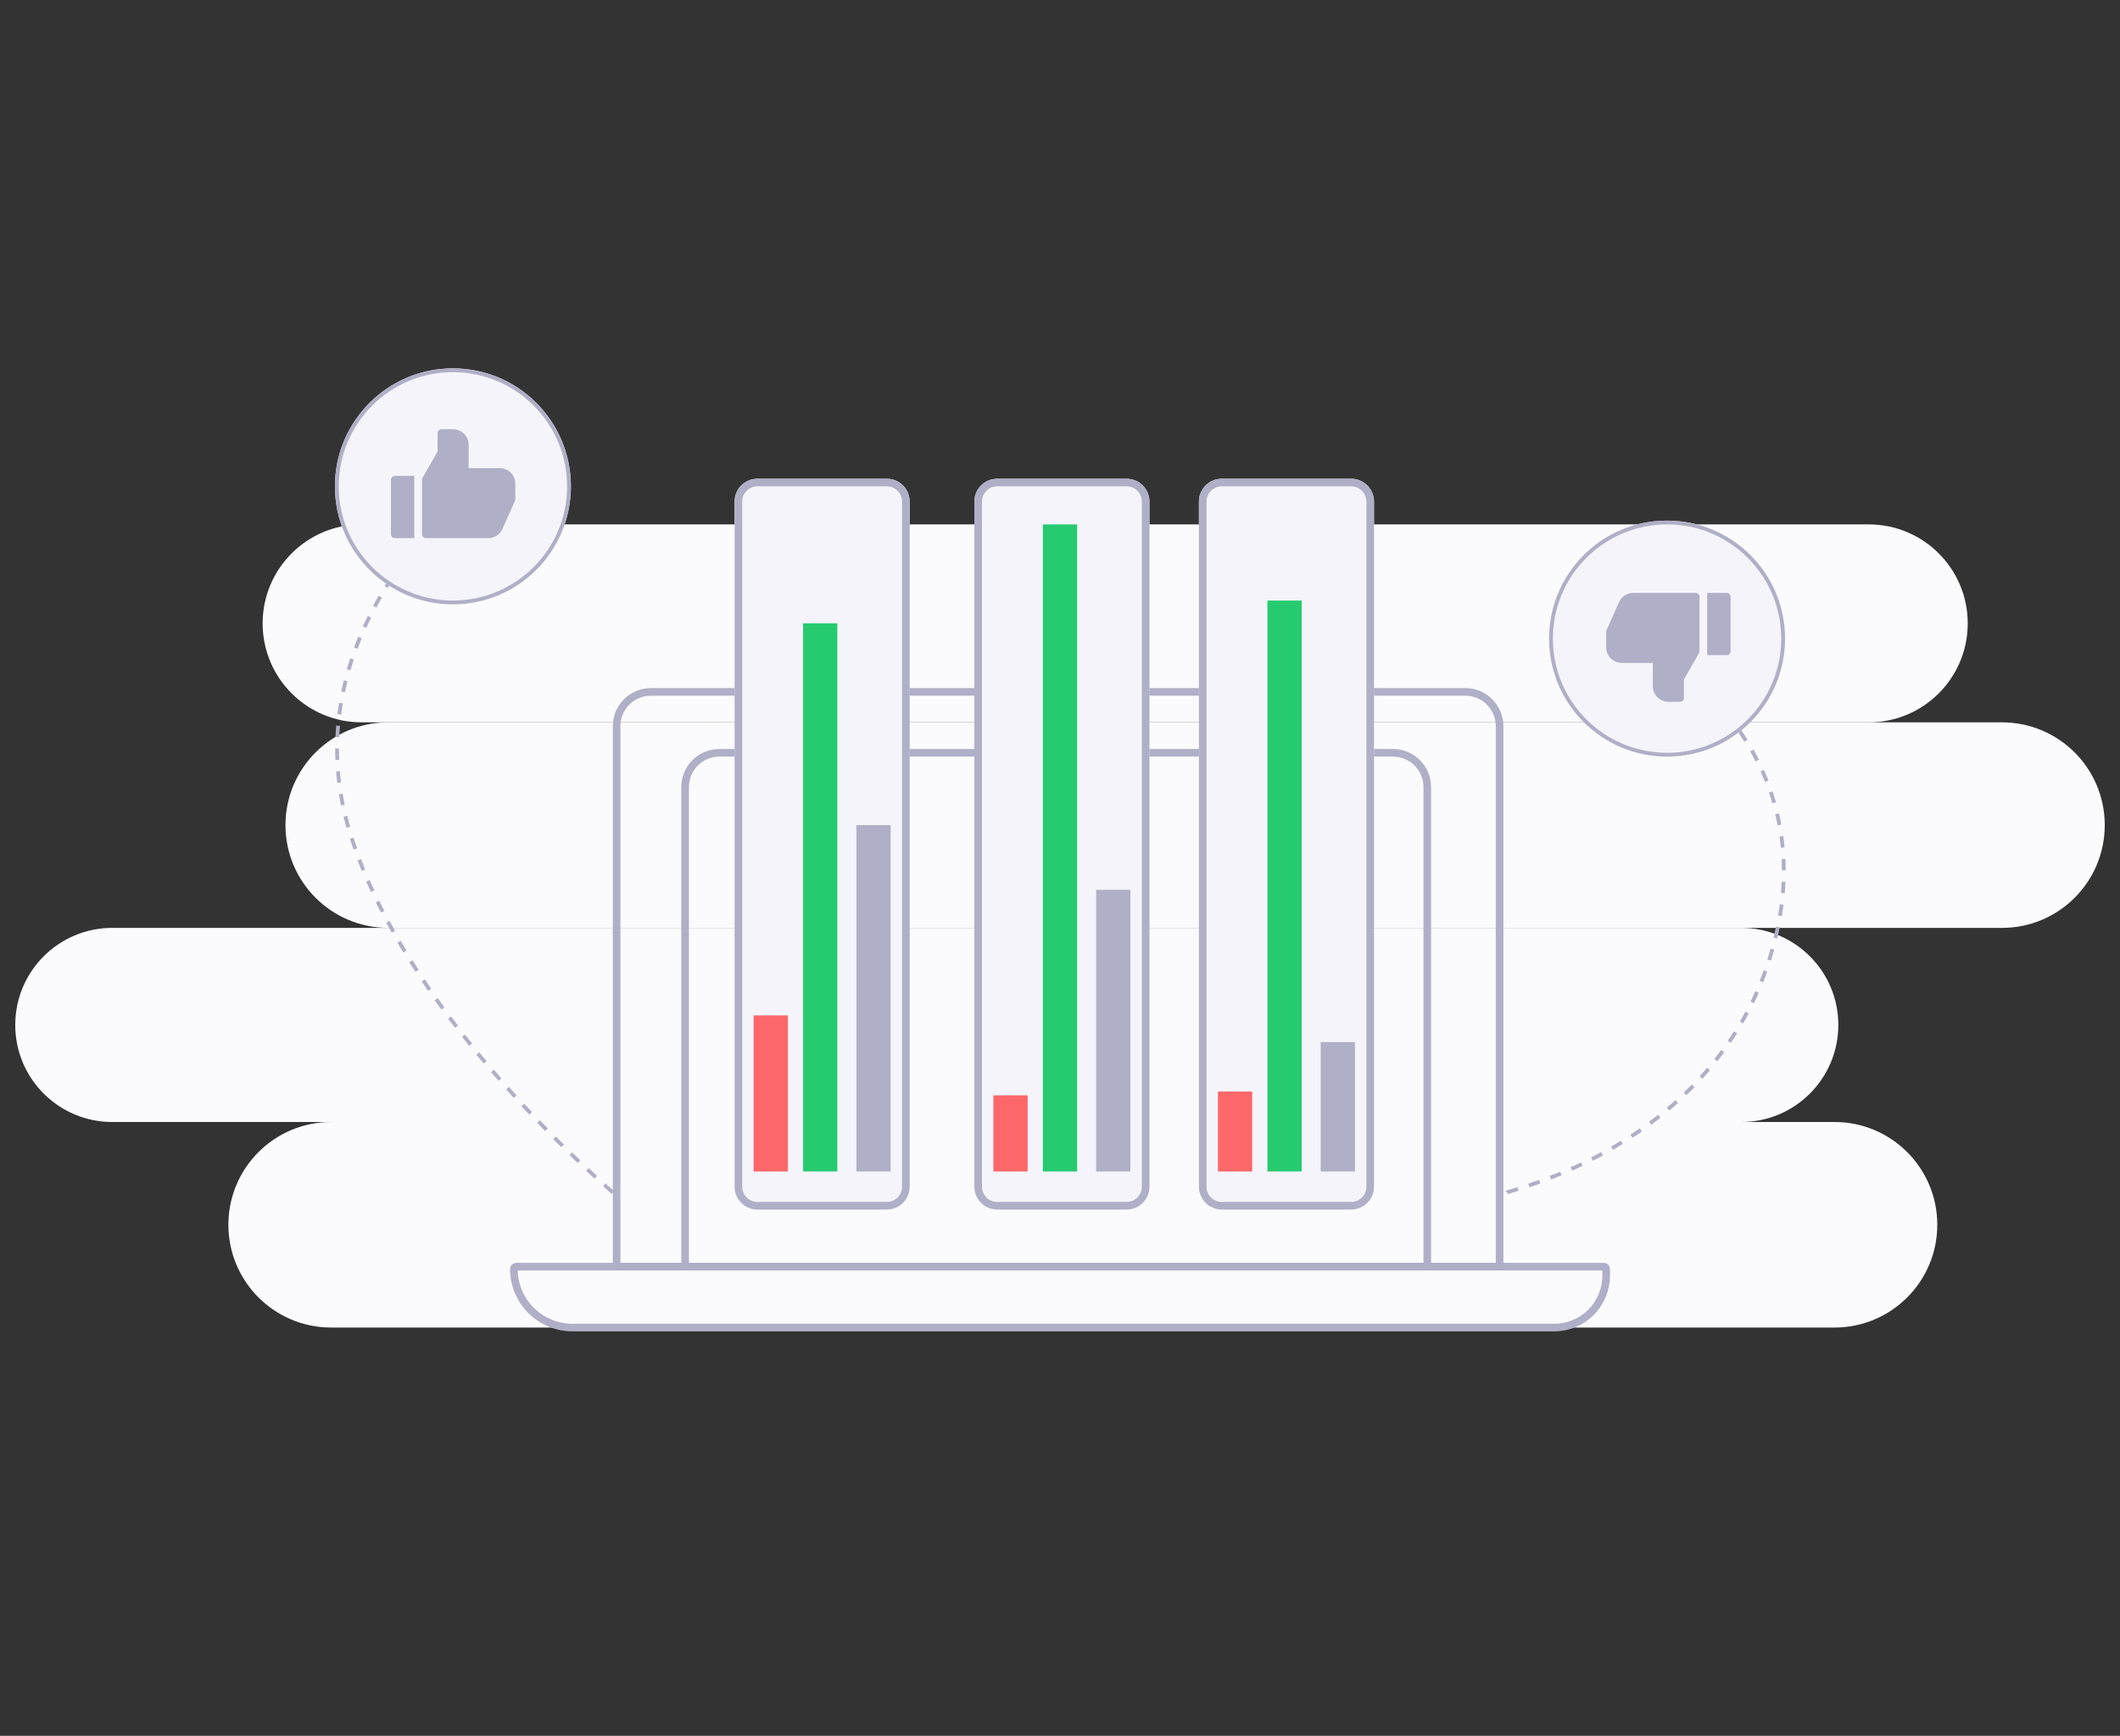 <svg width="684" height="560" viewBox="0 0 684 560" fill="none" xmlns="http://www.w3.org/2000/svg">
<rect x="0" y="0" width="684" height="560" fill="#333333" stroke="none"/>
<g clip-path="url(#clip0_3_540)">
<mask id="mask0_3_540" style="mask-type:luminance" maskUnits="userSpaceOnUse" x="0" y="0" width="684" height="560">
<path d="M683.992 0.95H0.008V559.68H683.992V0.95Z" fill="white"/>
</mask>
<g mask="url(#mask0_3_540)">
<path d="M602.945 169.183H116.666C99.033 169.183 84.739 183.477 84.739 201.11C84.739 218.743 99.033 233.038 116.666 233.038H602.945C620.578 233.038 634.873 218.743 634.873 201.11C634.873 183.477 620.578 169.183 602.945 169.183Z" fill="#FBFBFE"/>
<path d="M645.925 233.038H125.262C106.951 233.038 92.106 247.882 92.106 266.193C92.106 284.504 106.951 299.349 125.262 299.349H645.925C664.236 299.349 679.08 284.504 679.08 266.193C679.08 247.882 664.236 233.038 645.925 233.038Z" fill="#FBFBFE"/>
<path d="M561.808 299.349H36.233C18.939 299.349 4.92 313.368 4.92 330.662C4.92 347.956 18.939 361.976 36.233 361.976H561.808C579.102 361.976 593.121 347.956 593.121 330.662C593.121 313.368 579.102 299.349 561.808 299.349Z" fill="#FBFBFE"/>
<path d="M591.893 361.976H106.842C88.531 361.976 73.687 376.82 73.687 395.131C73.687 413.442 88.531 428.286 106.842 428.286H591.893C610.205 428.286 625.049 413.442 625.049 395.131C625.049 376.82 610.205 361.976 591.893 361.976Z" fill="#FBFBFE"/>
<path d="M209.994 223.214H472.781C475.712 223.214 478.523 224.378 480.596 226.451C482.668 228.524 483.833 231.335 483.833 234.266V407.411C483.833 407.736 483.703 408.049 483.473 408.279C483.243 408.509 482.93 408.639 482.605 408.639H200.17C199.844 408.639 199.532 408.509 199.301 408.279C199.071 408.049 198.942 407.736 198.942 407.411V234.266C198.942 231.335 200.106 228.524 202.179 226.451C204.251 224.378 207.062 223.214 209.994 223.214Z" stroke="#AFAFC7" stroke-width="2.456"/>
<path d="M232.097 242.862H449.449C452.38 242.862 455.191 244.026 457.264 246.099C459.337 248.171 460.501 250.982 460.501 253.913V407.411C460.501 407.736 460.372 408.049 460.141 408.279C459.911 408.509 459.599 408.639 459.273 408.639H222.273C221.948 408.639 221.635 408.509 221.405 408.279C221.175 408.049 221.045 407.736 221.045 407.411V253.913C221.045 250.982 222.21 248.171 224.282 246.099C226.355 244.026 229.166 242.862 232.097 242.862Z" stroke="#AFAFC7" stroke-width="2.456"/>
<path d="M166.515 408.639H517.488C517.583 408.639 517.678 408.657 517.766 408.694C517.855 408.731 517.935 408.784 518.003 408.852C518.07 408.92 518.124 409 518.161 409.088C518.197 409.177 518.216 409.271 518.216 409.367V411.549C518.216 415.988 516.453 420.245 513.314 423.384C510.175 426.523 505.918 428.286 501.479 428.286H184.706C179.688 428.286 174.876 426.293 171.328 422.745C167.78 419.197 165.786 414.385 165.786 409.367C165.786 409.174 165.863 408.988 166 408.852C166.136 408.715 166.321 408.639 166.515 408.639Z" stroke="#AFAFC7" stroke-width="2.456"/>
<path d="M486.288 384.698C486.75 383.923 551.912 370.224 571.018 309.044C590.125 247.865 542.333 216.406 542.333 216.406" stroke="#AFAFC7" stroke-width="1.228" stroke-dasharray="3.68 3.68"/>
<path d="M197.694 384.71C197.232 383.935 132.091 330.095 112.997 268.925C93.902 207.756 145.55 163.962 145.55 163.962" stroke="#AFAFC7" stroke-width="1.228" stroke-dasharray="3.68 3.68"/>
<path d="M537.862 244.09C558.886 244.09 575.93 227.046 575.93 206.022C575.93 184.998 558.886 167.955 537.862 167.955C516.838 167.955 499.795 184.998 499.795 206.022C499.795 227.046 516.838 244.09 537.862 244.09Z" fill="#F4F4FA"/>
<path d="M537.862 243.476C558.547 243.476 575.316 226.707 575.316 206.022C575.316 185.337 558.547 168.569 537.862 168.569C517.178 168.569 500.409 185.337 500.409 206.022C500.409 226.707 517.178 243.476 537.862 243.476Z" stroke="#AFAFC7" stroke-width="1.228"/>
<path d="M146.13 194.97C167.154 194.97 184.197 177.927 184.197 156.903C184.197 135.879 167.154 118.836 146.13 118.836C125.106 118.836 108.063 135.879 108.063 156.903C108.063 177.927 125.106 194.97 146.13 194.97Z" fill="#F4F4FA"/>
<path d="M146.13 194.357C166.815 194.357 183.583 177.588 183.583 156.903C183.583 136.218 166.815 119.45 146.13 119.45C125.445 119.45 108.677 136.218 108.677 156.903C108.677 177.588 125.445 194.357 146.13 194.357Z" stroke="#AFAFC7" stroke-width="1.228"/>
<path d="M161.244 151.026H151.21V143.5C151.209 142.17 150.68 140.895 149.739 139.955C148.799 139.014 147.524 138.485 146.194 138.483H142.431C142.099 138.484 141.78 138.616 141.545 138.851C141.31 139.086 141.178 139.405 141.178 139.737V145.675L136.326 154.166C136.217 154.355 136.159 154.57 136.16 154.789V172.349C136.16 172.681 136.293 173 136.528 173.235C136.763 173.47 137.082 173.602 137.414 173.602H157.544C158.514 173.602 159.464 173.32 160.277 172.791C161.091 172.262 161.733 171.509 162.127 170.622L166.151 161.569C166.224 161.409 166.262 161.236 166.262 161.06V156.044C166.26 154.713 165.731 153.438 164.791 152.497C163.85 151.556 162.574 151.027 161.244 151.026Z" fill="#AFAFC7"/>
<path d="M127.38 153.534C127.048 153.534 126.729 153.666 126.494 153.901C126.259 154.136 126.127 154.455 126.126 154.787V172.347C126.127 172.68 126.259 172.999 126.494 173.234C126.729 173.469 127.048 173.601 127.38 173.601H133.651V153.534H127.38Z" fill="#AFAFC7"/>
<path d="M523.231 213.863H533.265V221.388C533.267 222.718 533.796 223.993 534.736 224.933C535.676 225.874 536.951 226.403 538.281 226.404H542.044C542.376 226.404 542.695 226.272 542.93 226.037C543.165 225.802 543.297 225.483 543.297 225.151V219.213L548.149 210.722C548.259 210.533 548.316 210.318 548.315 210.099V192.539C548.314 192.207 548.182 191.888 547.947 191.654C547.712 191.419 547.393 191.287 547.061 191.287H526.933C525.963 191.287 525.014 191.569 524.2 192.098C523.387 192.627 522.744 193.38 522.351 194.267L518.325 203.321C518.252 203.481 518.215 203.655 518.215 203.83V208.847C518.216 210.177 518.745 211.452 519.686 212.392C520.626 213.332 521.901 213.861 523.231 213.863Z" fill="#AFAFC7"/>
<path d="M557.095 211.354C557.427 211.354 557.746 211.222 557.981 210.987C558.216 210.752 558.348 210.433 558.349 210.1V192.54C558.348 192.208 558.216 191.889 557.981 191.654C557.746 191.419 557.427 191.287 557.095 191.287H550.824V211.354H557.095Z" fill="#AFAFC7"/>
<path d="M286.127 154.447H244.376C240.307 154.447 237.008 157.746 237.008 161.815V382.851C237.008 386.92 240.307 390.219 244.376 390.219H286.127C290.196 390.219 293.495 386.92 293.495 382.851V161.815C293.495 157.746 290.196 154.447 286.127 154.447Z" fill="#F4F4FA"/>
<path d="M286.127 155.675H244.376C240.985 155.675 238.236 158.424 238.236 161.815V382.851C238.236 386.242 240.985 388.991 244.376 388.991H286.127C289.518 388.991 292.267 386.242 292.267 382.851V161.815C292.267 158.424 289.518 155.675 286.127 155.675Z" stroke="#AFAFC7" stroke-width="2.456"/>
<path d="M363.49 154.447H321.738C317.669 154.447 314.37 157.746 314.37 161.815V382.851C314.37 386.92 317.669 390.219 321.738 390.219H363.49C367.559 390.219 370.857 386.92 370.857 382.851V161.815C370.857 157.746 367.559 154.447 363.49 154.447Z" fill="#F4F4FA"/>
<path d="M363.49 155.675H321.738C318.347 155.675 315.598 158.424 315.598 161.815V382.851C315.598 386.242 318.347 388.991 321.738 388.991H363.49C366.881 388.991 369.629 386.242 369.629 382.851V161.815C369.629 158.424 366.881 155.675 363.49 155.675Z" stroke="#AFAFC7" stroke-width="2.456"/>
<path d="M435.94 154.447H394.189C390.12 154.447 386.821 157.746 386.821 161.815V382.851C386.821 386.92 390.12 390.219 394.189 390.219H435.94C440.009 390.219 443.308 386.92 443.308 382.851V161.815C443.308 157.746 440.009 154.447 435.94 154.447Z" fill="#F4F4FA"/>
<path d="M435.94 155.675H394.189C390.798 155.675 388.049 158.424 388.049 161.815V382.851C388.049 386.242 390.798 388.991 394.189 388.991H435.94C439.331 388.991 442.08 386.242 442.08 382.851V161.815C442.08 158.424 439.331 155.675 435.94 155.675Z" stroke="#AFAFC7" stroke-width="2.456"/>
<path d="M270.163 201.11H259.111V377.939H270.163V201.11Z" fill="#26CB6F"/>
<path d="M254.2 327.592H243.148V377.939H254.2V327.592Z" fill="#FC676A"/>
<path d="M287.355 266.193H276.303V377.939H287.355V266.193Z" fill="#AFAFC7"/>
<path d="M347.526 169.183H336.474V377.939H347.526V169.183Z" fill="#26CB6F"/>
<path d="M331.562 353.38H320.51V377.939H331.562V353.38Z" fill="#FC676A"/>
<path d="M364.718 287.069H353.666V377.939H364.718V287.069Z" fill="#AFAFC7"/>
<path d="M419.977 193.743H408.925V377.939H419.977V193.743Z" fill="#26CB6F"/>
<path d="M404.013 352.152H392.961V377.939H404.013V352.152Z" fill="#FC676A"/>
<path d="M437.168 336.188H426.116V377.939H437.168V336.188Z" fill="#AFAFC7"/>
</g>
</g>
<defs>
<clipPath id="clip0_3_540">
<rect width="683.984" height="558.73" fill="white" transform="translate(0.008 0.95)"/>
</clipPath>
</defs>
</svg>
